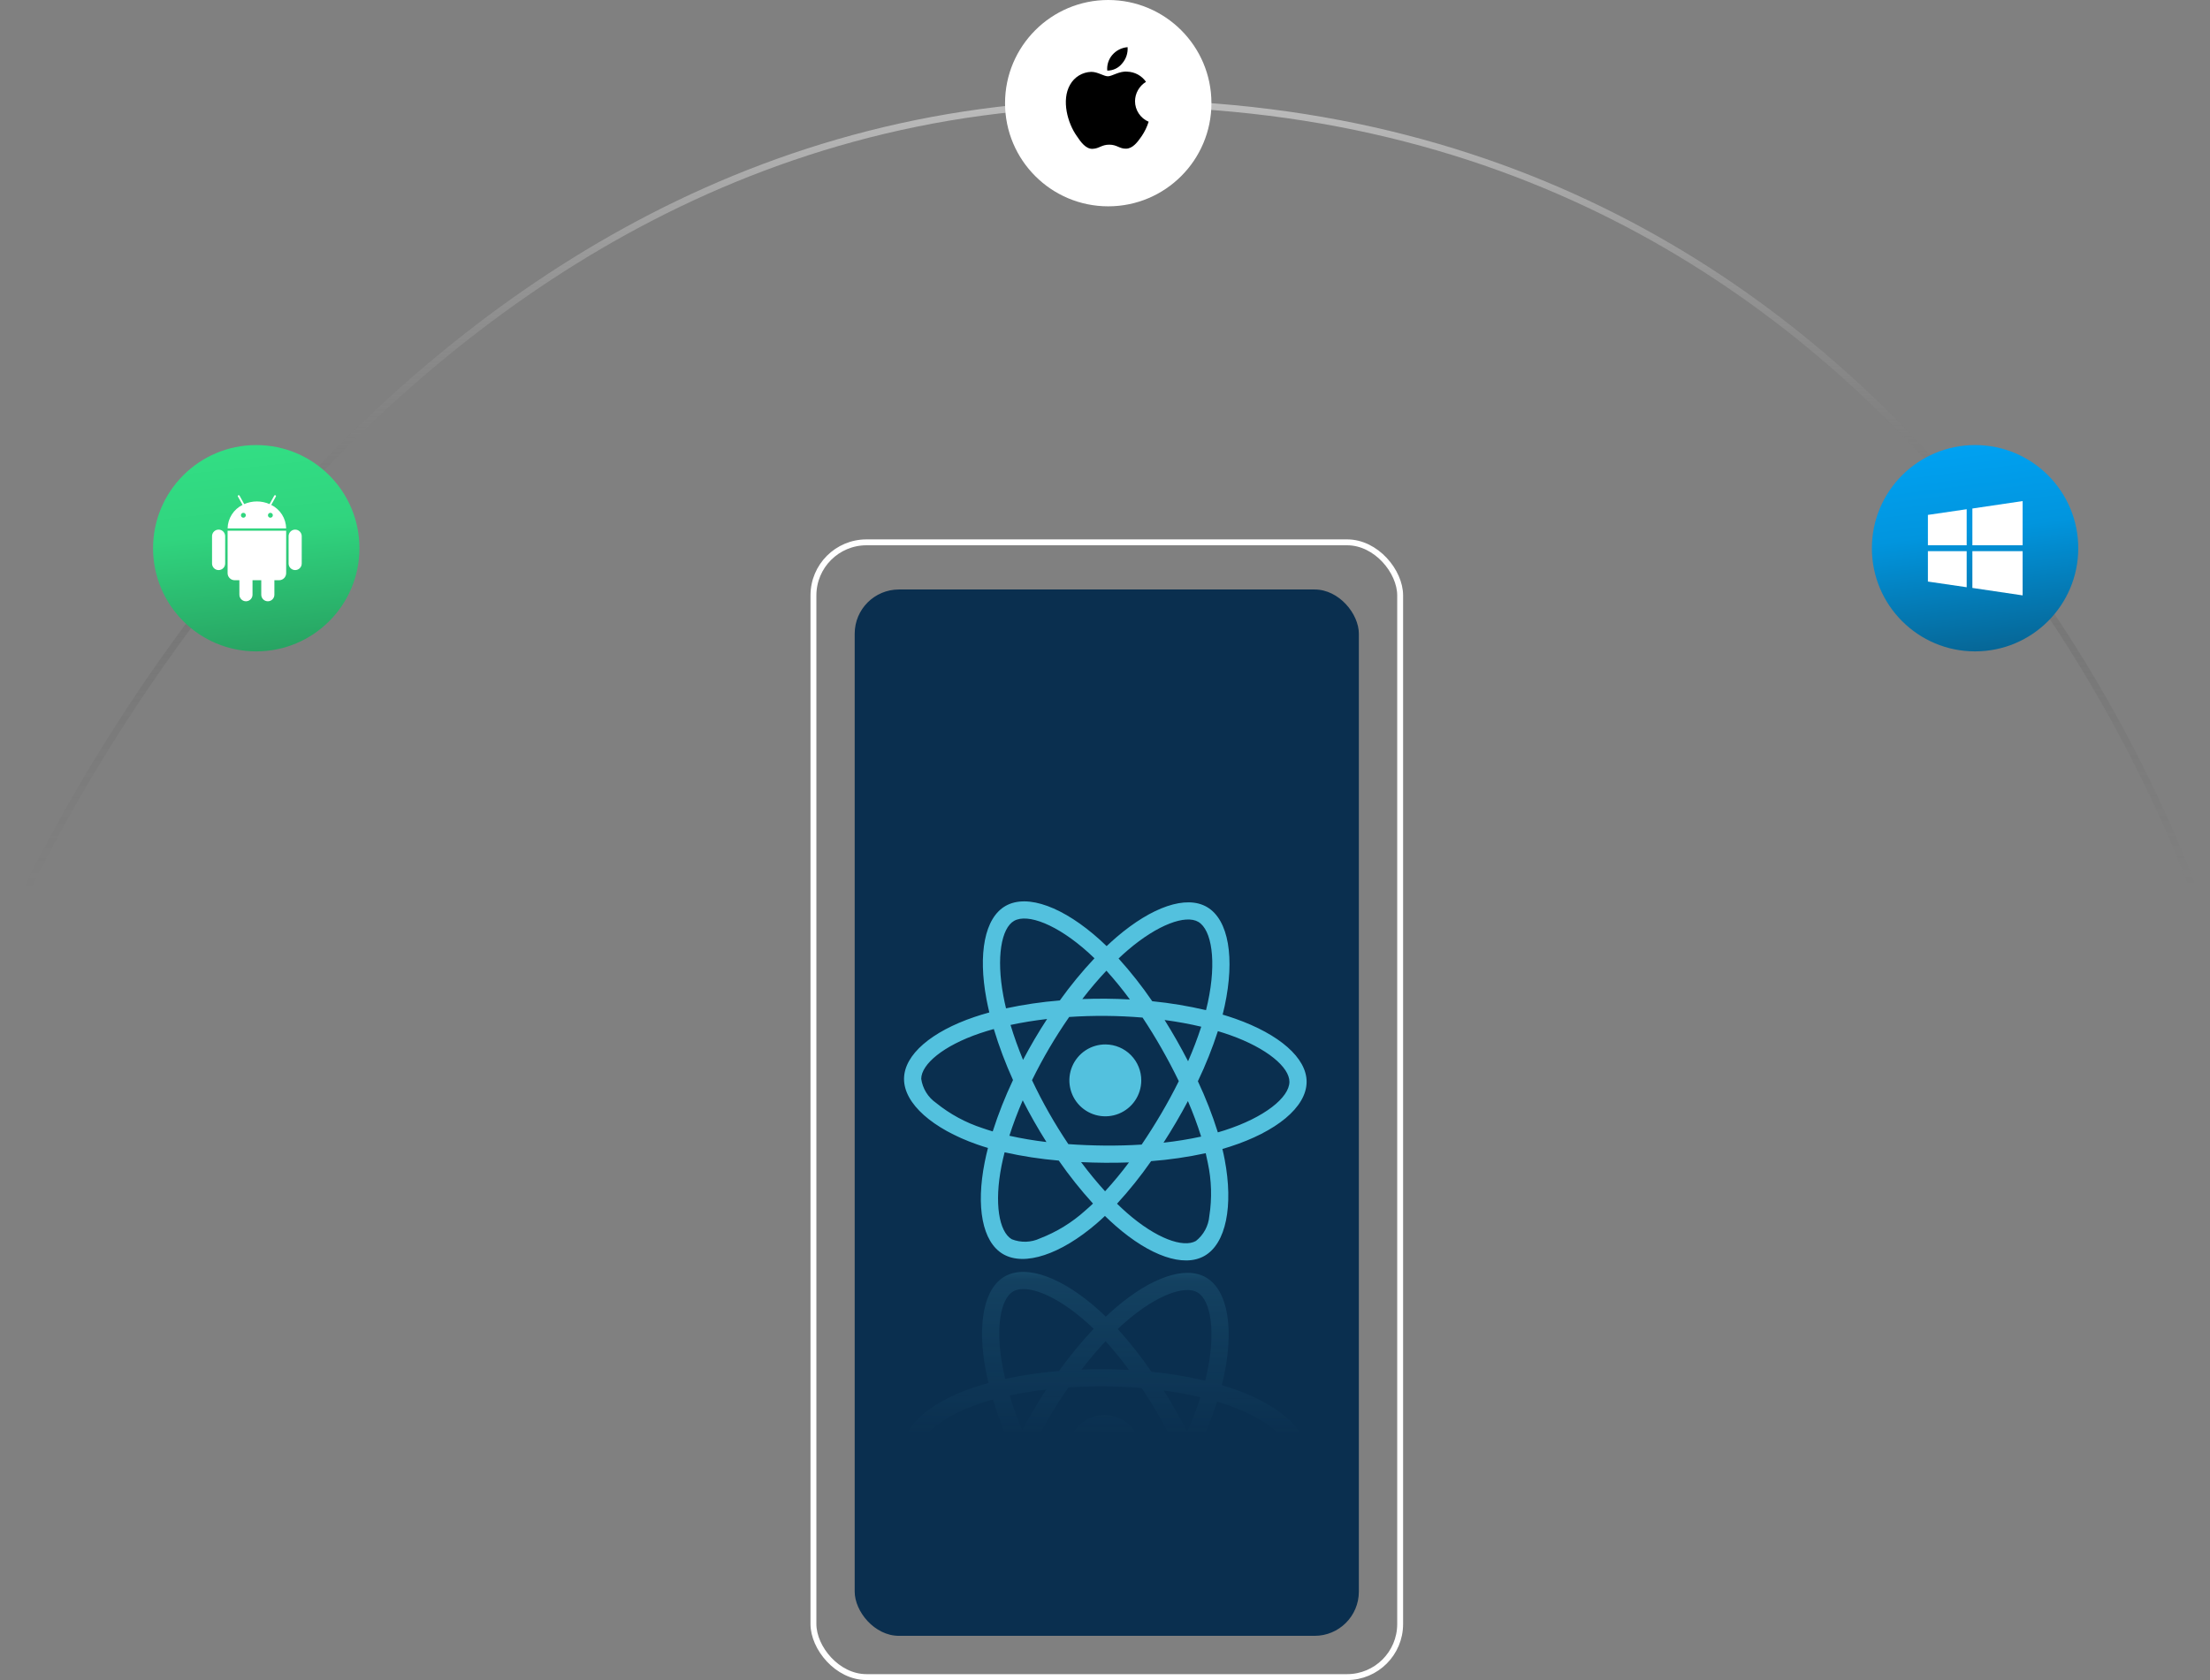 <svg width="192" height="146" viewBox="0 0 192 146" fill="none" xmlns="http://www.w3.org/2000/svg">
<rect x="0" y="0" width="192" height="146" fill="#808080" stroke="none"/>
<path d="M1 80.172C1 80.172 31.175 8.965 97.216 8.965C169.89 8.965 191.568 80.172 191.568 80.172" stroke="url(#paint0_linear_1458_17900)" stroke-width="0.586"/>
<circle cx="22.262" cy="47.642" r="8.965" fill="url(#paint1_linear_1458_17900)"/>
<path d="M23.565 43.878L23.967 43.152C23.972 43.143 23.975 43.132 23.976 43.122C23.978 43.111 23.977 43.101 23.974 43.09C23.971 43.08 23.966 43.071 23.959 43.062C23.953 43.054 23.945 43.047 23.935 43.042C23.916 43.031 23.894 43.029 23.874 43.035C23.853 43.041 23.835 43.055 23.825 43.073L23.418 43.807C23.071 43.655 22.697 43.576 22.318 43.576C21.939 43.576 21.564 43.655 21.217 43.807L20.81 43.073C20.8 43.055 20.782 43.041 20.762 43.035C20.741 43.029 20.719 43.031 20.7 43.042C20.681 43.052 20.668 43.07 20.662 43.09C20.656 43.111 20.658 43.133 20.669 43.152L21.071 43.878C20.688 44.066 20.364 44.357 20.136 44.717C19.907 45.078 19.782 45.494 19.775 45.921H24.861C24.853 45.494 24.728 45.078 24.5 44.717C24.271 44.357 23.947 44.066 23.565 43.878ZM21.144 44.99C21.102 44.99 21.061 44.978 21.026 44.955C20.991 44.931 20.964 44.898 20.948 44.859C20.932 44.821 20.927 44.778 20.936 44.737C20.944 44.696 20.964 44.658 20.994 44.628C21.023 44.598 21.061 44.578 21.102 44.57C21.144 44.562 21.186 44.566 21.225 44.582C21.264 44.598 21.297 44.625 21.32 44.66C21.344 44.695 21.356 44.736 21.356 44.778C21.356 44.834 21.334 44.888 21.294 44.928C21.254 44.968 21.2 44.99 21.144 44.99ZM23.491 44.99C23.449 44.99 23.408 44.978 23.373 44.955C23.338 44.931 23.311 44.898 23.295 44.859C23.279 44.821 23.275 44.778 23.283 44.737C23.291 44.696 23.312 44.658 23.341 44.628C23.371 44.598 23.409 44.578 23.45 44.57C23.491 44.562 23.534 44.566 23.573 44.582C23.611 44.598 23.645 44.625 23.668 44.66C23.691 44.695 23.704 44.736 23.704 44.778C23.704 44.834 23.681 44.888 23.642 44.928C23.602 44.968 23.548 44.99 23.491 44.99ZM19.774 49.809C19.774 49.972 19.839 50.128 19.955 50.243C20.07 50.359 20.226 50.423 20.389 50.423H20.797V51.681C20.797 51.756 20.812 51.83 20.84 51.9C20.869 51.969 20.911 52.032 20.964 52.085C21.017 52.138 21.08 52.18 21.149 52.209C21.218 52.238 21.293 52.253 21.367 52.253C21.442 52.253 21.517 52.238 21.586 52.209C21.655 52.18 21.718 52.138 21.771 52.085C21.824 52.032 21.866 51.969 21.895 51.9C21.923 51.83 21.938 51.756 21.938 51.681V50.423H22.698V51.681C22.698 51.756 22.712 51.83 22.741 51.9C22.769 51.969 22.811 52.032 22.864 52.085C22.917 52.138 22.98 52.18 23.049 52.209C23.119 52.238 23.193 52.253 23.268 52.253C23.343 52.253 23.417 52.238 23.486 52.209C23.556 52.18 23.619 52.138 23.672 52.085C23.724 52.032 23.767 51.969 23.795 51.9C23.824 51.83 23.838 51.756 23.838 51.681V50.423H24.246C24.409 50.423 24.566 50.359 24.681 50.243C24.796 50.128 24.861 49.972 24.861 49.809V46.122H19.774V49.809ZM18.992 46.025C18.841 46.025 18.696 46.085 18.589 46.192C18.482 46.299 18.422 46.444 18.422 46.595V48.97C18.422 49.045 18.436 49.12 18.465 49.189C18.493 49.258 18.535 49.321 18.588 49.374C18.641 49.427 18.704 49.469 18.773 49.498C18.843 49.527 18.917 49.542 18.992 49.542C19.067 49.542 19.141 49.527 19.21 49.498C19.28 49.469 19.343 49.427 19.396 49.374C19.449 49.321 19.491 49.258 19.519 49.189C19.548 49.12 19.562 49.045 19.562 48.97V46.595C19.562 46.444 19.502 46.299 19.395 46.192C19.288 46.085 19.143 46.025 18.992 46.025ZM25.643 46.025C25.492 46.025 25.347 46.085 25.24 46.192C25.134 46.299 25.073 46.444 25.073 46.595V48.97C25.073 49.045 25.088 49.12 25.116 49.189C25.145 49.258 25.187 49.321 25.24 49.374C25.293 49.427 25.355 49.469 25.425 49.498C25.494 49.527 25.568 49.542 25.643 49.542C25.718 49.542 25.793 49.527 25.862 49.498C25.931 49.469 25.994 49.427 26.047 49.374C26.1 49.321 26.142 49.258 26.171 49.189C26.199 49.12 26.214 49.045 26.213 48.97V46.595C26.213 46.444 26.153 46.299 26.046 46.192C25.939 46.085 25.794 46.025 25.643 46.025Z" fill="white"/>
<circle cx="96.281" cy="8.965" r="8.965" fill="white"/>
<path d="M97.495 5.508C97.662 5.315 97.789 5.091 97.869 4.85C97.95 4.608 97.981 4.352 97.963 4.098C97.45 4.14 96.974 4.381 96.638 4.77C96.476 4.956 96.354 5.173 96.278 5.408C96.202 5.642 96.174 5.889 96.196 6.135C96.446 6.137 96.693 6.081 96.918 5.973C97.144 5.864 97.341 5.705 97.495 5.508ZM98.608 8.795C98.611 8.456 98.7 8.124 98.867 7.829C99.034 7.535 99.273 7.288 99.562 7.111C99.38 6.849 99.139 6.632 98.858 6.478C98.577 6.325 98.265 6.239 97.945 6.228C97.256 6.157 96.62 6.63 96.253 6.63C95.886 6.63 95.37 6.237 94.795 6.245C94.42 6.258 94.054 6.367 93.733 6.563C93.413 6.759 93.148 7.035 92.966 7.363C92.188 8.715 92.767 10.725 93.545 11.817C93.898 12.351 94.34 12.957 94.923 12.934C95.506 12.912 95.696 12.572 96.372 12.572C97.048 12.572 97.256 12.934 97.83 12.921C98.405 12.908 98.811 12.373 99.182 11.839C99.445 11.451 99.651 11.027 99.792 10.579C99.442 10.43 99.143 10.182 98.933 9.864C98.722 9.547 98.609 9.175 98.608 8.795Z" fill="black"/>
<circle cx="171.59" cy="47.642" r="8.965" fill="url(#paint2_linear_1458_17900)"/>
<path fill-rule="evenodd" clip-rule="evenodd" d="M175.721 43.544L171.356 44.191V47.385H175.721V43.544ZM170.861 44.253L167.492 44.746V47.385H170.861V44.253ZM170.861 51.032L167.492 50.539V47.899H170.861V51.032ZM171.356 51.093L175.721 51.74V47.899H171.356V51.093Z" fill="white"/>
<rect x="70.67" y="47.13" width="50.972" height="98.614" rx="4.611" stroke="white" stroke-width="0.512"/>
<rect x="74.254" y="51.228" width="43.8" height="90.93" rx="3.842" fill="#0A2F4F"/>
<path d="M96.054 90.764C95.436 90.759 94.831 90.937 94.314 91.276C93.798 91.615 93.394 92.1 93.152 92.668C92.911 93.237 92.844 93.865 92.96 94.472C93.075 95.079 93.368 95.638 93.801 96.078C94.235 96.518 94.789 96.82 95.394 96.946C95.998 97.071 96.627 97.015 97.2 96.783C97.772 96.551 98.263 96.155 98.611 95.644C98.958 95.133 99.146 94.531 99.151 93.913C99.158 93.085 98.836 92.288 98.255 91.697C97.674 91.107 96.882 90.771 96.054 90.764ZM106.401 100.784C106.343 100.479 106.276 100.166 106.199 99.848C106.421 99.784 106.638 99.718 106.851 99.65C110.872 98.355 113.498 96.228 113.516 94.032C113.534 91.925 111.11 89.868 107.343 88.537C106.971 88.406 106.597 88.284 106.22 88.172C106.284 87.918 106.344 87.663 106.4 87.406C107.286 83.276 106.757 79.938 104.863 78.825C103.047 77.758 100.054 78.83 97.018 81.428C96.719 81.685 96.427 81.949 96.141 82.22C95.952 82.037 95.761 81.857 95.566 81.68C92.43 78.85 89.274 77.642 87.364 78.726C85.532 79.767 84.966 82.896 85.701 86.823C85.775 87.212 85.857 87.599 85.95 87.984C85.501 88.107 85.067 88.239 84.652 88.38C80.939 89.64 78.557 91.644 78.54 93.743C78.522 95.911 81.043 98.106 84.889 99.456C85.201 99.565 85.515 99.666 85.832 99.76C85.725 100.172 85.63 100.588 85.547 101.006C84.784 104.853 85.33 107.917 87.139 108.981C89.008 110.079 92.169 108.992 95.26 106.335C95.504 106.125 95.75 105.902 95.995 105.668C96.3 105.967 96.613 106.257 96.934 106.538C99.885 109.121 102.813 110.178 104.638 109.142C106.523 108.071 107.16 104.79 106.401 100.784L106.401 100.784ZM88.102 80.026C89.277 79.358 91.857 80.345 94.564 82.789C94.737 82.945 94.91 83.109 95.085 83.278C94.001 84.431 92.996 85.655 92.075 86.941C90.504 87.069 88.943 87.298 87.401 87.627C87.315 87.27 87.238 86.91 87.17 86.548L87.17 86.548C86.54 83.183 86.998 80.653 88.102 80.026ZM88.88 92.107C88.453 91.071 88.089 90.053 87.793 89.071C88.793 88.856 89.859 88.682 90.969 88.553C90.593 89.129 90.23 89.713 89.882 90.306C89.534 90.899 89.2 91.499 88.88 92.107ZM85.384 98.046C83.906 97.568 82.529 96.822 81.322 95.845C80.976 95.603 80.683 95.293 80.461 94.934C80.24 94.574 80.094 94.173 80.034 93.755C80.044 92.482 81.957 90.873 85.132 89.795C85.531 89.66 85.934 89.537 86.34 89.426C86.797 90.939 87.355 92.419 88.008 93.858C87.323 95.306 86.734 96.798 86.245 98.323C85.956 98.238 85.669 98.146 85.384 98.046ZM103.218 92.226C102.9 91.61 102.569 91.001 102.227 90.398C101.889 89.805 101.54 89.219 101.177 88.64C102.292 88.79 103.36 88.986 104.362 89.224C104.031 90.243 103.649 91.245 103.218 92.226ZM97.99 82.563C100.591 80.338 103.011 79.47 104.106 80.113C105.271 80.799 105.704 83.526 104.939 87.092C104.889 87.325 104.834 87.556 104.776 87.786C103.238 87.424 101.678 87.165 100.105 87.009C99.215 85.707 98.237 84.466 97.179 83.295C97.443 83.044 97.713 82.801 97.99 82.563ZM96.123 84.355C96.844 85.154 97.524 85.989 98.161 86.856C96.785 86.78 95.407 86.768 94.027 86.821C94.714 85.931 95.417 85.104 96.123 84.355ZM88.852 95.621C89.164 96.235 89.489 96.841 89.829 97.439C90.176 98.049 90.537 98.651 90.912 99.245C89.831 99.118 88.756 98.936 87.693 98.7C88.01 97.705 88.399 96.672 88.852 95.621ZM94.286 105.201C93.134 106.242 91.799 107.062 90.35 107.62L90.35 107.62C89.968 107.799 89.553 107.898 89.131 107.91C88.709 107.923 88.289 107.848 87.896 107.692C86.798 107.047 86.36 104.586 87.013 101.297C87.09 100.908 87.179 100.522 87.278 100.138C88.829 100.484 90.402 100.725 91.986 100.859C92.893 102.167 93.886 103.415 94.957 104.593C94.739 104.801 94.515 105.004 94.286 105.201ZM96.007 103.526C95.305 102.756 94.605 101.905 93.923 100.991C94.592 101.022 95.274 101.041 95.969 101.047C96.682 101.053 97.386 101.043 98.081 101.018C97.433 101.889 96.74 102.726 96.006 103.527L96.007 103.526ZM100.886 96.773C100.348 97.69 99.781 98.587 99.185 99.467C98.147 99.533 97.074 99.562 95.981 99.553C94.893 99.544 93.834 99.501 92.815 99.427C92.219 98.54 91.656 97.631 91.128 96.701C90.603 95.777 90.113 94.833 89.659 93.871C90.128 92.916 90.631 91.981 91.17 91.063L91.17 91.064C91.709 90.147 92.282 89.252 92.889 88.378C93.929 88.308 94.996 88.275 96.074 88.284C97.157 88.293 98.225 88.343 99.264 88.431C99.85 89.313 100.405 90.215 100.927 91.136C101.453 92.059 101.948 92.999 102.412 93.955C101.937 94.912 101.428 95.852 100.886 96.774L100.886 96.773ZM106.845 89.945C110.072 91.086 112.033 92.75 112.022 94.019C112.011 95.372 109.864 97.109 106.393 98.228L106.393 98.228C106.201 98.29 106.005 98.349 105.804 98.407C105.327 96.887 104.748 95.402 104.069 93.961C104.745 92.551 105.326 91.097 105.807 89.609C106.164 89.715 106.51 89.828 106.845 89.945ZM103.203 95.686C103.64 96.694 104.023 97.724 104.353 98.772C103.273 99.006 102.183 99.182 101.085 99.302C101.46 98.719 101.823 98.128 102.174 97.531C102.531 96.924 102.874 96.309 103.203 95.686ZM103.9 107.842C102.792 108.471 100.442 107.622 97.918 105.414C97.628 105.161 97.337 104.891 97.045 104.605C98.114 103.44 99.104 102.204 100.007 100.906C101.602 100.785 103.187 100.554 104.75 100.215C104.819 100.503 104.88 100.786 104.933 101.063L104.933 101.063C105.259 102.581 105.303 104.146 105.063 105.68C105.027 106.101 104.905 106.51 104.705 106.882C104.505 107.254 104.231 107.58 103.9 107.842Z" fill="#53C1DE"/>
<path fill-rule="evenodd" clip-rule="evenodd" d="M94.243 123.476C94.759 123.137 95.365 122.959 95.982 122.964C96.811 122.971 97.602 123.307 98.183 123.897C98.349 124.066 98.494 124.252 98.616 124.45H93.297C93.536 124.062 93.858 123.729 94.243 123.476ZM90.427 124.45C90.644 124.051 90.868 123.655 91.099 123.263L91.099 123.264C91.638 122.347 92.21 121.452 92.817 120.578C93.858 120.508 94.925 120.475 96.003 120.484C97.086 120.493 98.153 120.543 99.193 120.631C99.779 121.513 100.333 122.415 100.856 123.336C101.066 123.705 101.271 124.076 101.471 124.45H104.762C105.122 123.583 105.447 122.702 105.736 121.809C106.093 121.915 106.439 122.028 106.773 122.146C108.623 122.799 110.057 123.625 110.942 124.45H112.885C111.964 123.007 109.959 121.687 107.271 120.737C106.9 120.606 106.526 120.484 106.148 120.373C106.213 120.118 106.273 119.863 106.328 119.606C107.215 115.476 106.685 112.138 104.791 111.025C102.975 109.958 99.982 111.03 96.947 113.628C96.647 113.885 96.355 114.149 96.069 114.42C95.881 114.237 95.689 114.057 95.494 113.88C92.359 111.05 89.202 109.842 87.292 110.926C85.461 111.967 84.895 115.096 85.63 119.023C85.703 119.412 85.786 119.799 85.879 120.184C85.43 120.307 84.996 120.439 84.581 120.58C81.763 121.536 79.712 122.921 78.879 124.45H80.721C81.558 123.565 83.058 122.675 85.061 121.995C85.46 121.86 85.862 121.737 86.268 121.626C86.557 122.581 86.886 123.523 87.253 124.45H90.427ZM94.493 114.989C91.785 112.545 89.206 111.558 88.03 112.226C86.926 112.852 86.469 115.383 87.098 118.748L87.098 118.748C87.166 119.11 87.244 119.47 87.33 119.828C88.871 119.498 90.432 119.269 92.003 119.141C92.925 117.855 93.93 116.631 95.013 115.478C94.839 115.309 94.665 115.146 94.493 114.989ZM87.722 121.271C88.017 122.254 88.382 123.271 88.808 124.307C89.128 123.699 89.462 123.099 89.81 122.506C90.159 121.913 90.521 121.329 90.897 120.753C89.787 120.882 88.722 121.056 87.722 121.271ZM102.155 122.598C102.498 123.201 102.828 123.81 103.146 124.426C103.578 123.445 103.96 122.443 104.291 121.424C103.288 121.186 102.221 120.99 101.106 120.84C101.468 121.419 101.818 122.005 102.155 122.598ZM104.034 112.313C102.94 111.67 100.519 112.537 97.918 114.763C97.642 115.001 97.372 115.244 97.108 115.495C98.166 116.666 99.143 117.906 100.034 119.209C101.606 119.365 103.167 119.625 104.705 119.986C104.763 119.756 104.817 119.525 104.867 119.292C105.633 115.726 105.2 112.999 104.034 112.313ZM98.09 119.056C97.453 118.189 96.773 117.354 96.052 116.554C95.346 117.304 94.643 118.131 93.956 119.021C95.335 118.968 96.713 118.98 98.09 119.056Z" fill="url(#paint3_linear_1458_17900)"/>
<defs>
<linearGradient id="paint0_linear_1458_17900" x1="96.284" y1="8.965" x2="96.348" y2="80.172" gradientUnits="userSpaceOnUse">
<stop stop-color="#BCBCBC"/>
<stop offset="0.743" stop-color="#4E4E4E" stop-opacity="0.111"/>
<stop offset="0.957" stop-color="#4E4E4E" stop-opacity="0"/>
</linearGradient>
<linearGradient id="paint1_linear_1458_17900" x1="22.262" y1="38.677" x2="24.183" y2="56.607" gradientUnits="userSpaceOnUse">
<stop stop-color="#32DE84"/>
<stop offset="0.41" stop-color="#30D47E"/>
<stop offset="1" stop-color="#27A362"/>
</linearGradient>
<linearGradient id="paint2_linear_1458_17900" x1="171.59" y1="38.677" x2="174.407" y2="60.065" gradientUnits="userSpaceOnUse">
<stop stop-color="#00A1F1"/>
<stop offset="0.342" stop-color="#0195DE"/>
<stop offset="1" stop-color="#08567D"/>
</linearGradient>
<linearGradient id="paint3_linear_1458_17900" x1="96.034" y1="94.409" x2="95.771" y2="125.125" gradientUnits="userSpaceOnUse">
<stop offset="0.217" stop-color="#53C1DE"/>
<stop offset="0.547" stop-color="#53C1DE" stop-opacity="0.126"/>
<stop offset="1" stop-color="#53C1DE" stop-opacity="0"/>
</linearGradient>
</defs>
</svg>
